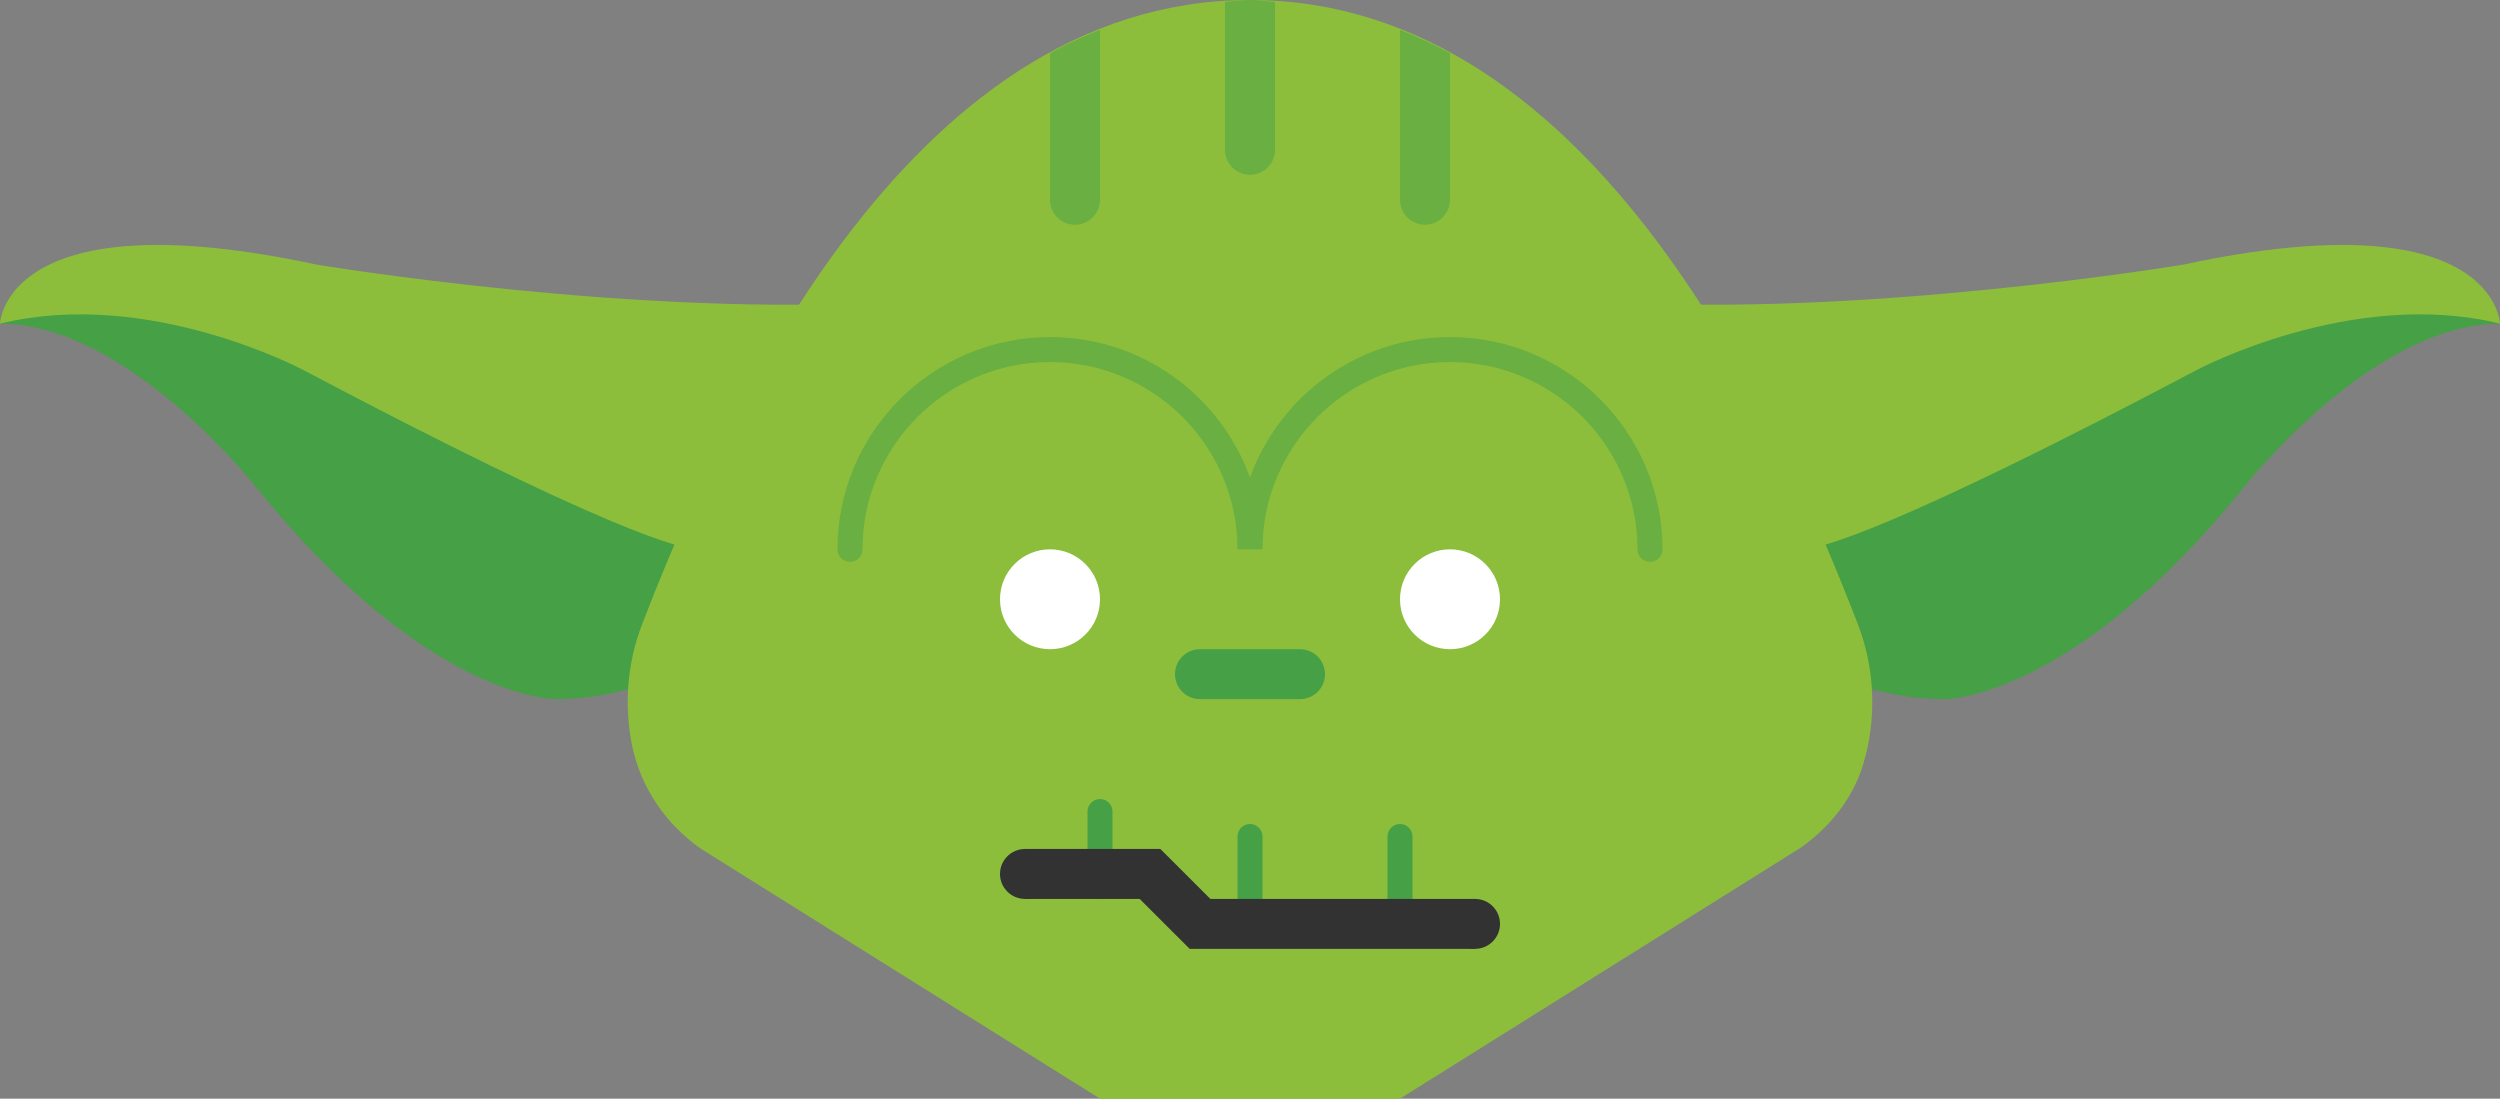 <svg width="223" height="98" viewBox="0 0 223 98" fill="none" xmlns="http://www.w3.org/2000/svg">
<rect x="0" y="0" width="223" height="98" fill="#808080" stroke="none"/>
<g clip-path="url(#clip0)">
<path fill-rule="evenodd" clip-rule="evenodd" d="M26.76 26.392C3.929 18.824 0 28.869 0 28.869C11.418 28.869 22.835 43.448 22.835 43.448C38.057 62.362 49.47 62.362 49.47 62.362C52.873 62.362 55.875 61.65 58.493 60.705C57.066 56.331 62.44 51.667 62.44 46.794C62.44 41.119 73.728 40.312 75.82 34.388C60.625 36.357 26.76 26.392 26.76 26.392Z" fill="#46A046"/>
<path fill-rule="evenodd" clip-rule="evenodd" d="M62.44 49C63.733 47.223 66.115 41.236 66.115 39.36C66.115 35.342 78.068 31.061 80.28 26.865C57.258 28.451 28.205 23.596 28.205 23.596C0.37 17.631 0 28.87 0 28.87C13.193 25.614 27.019 32.986 27.019 32.986C53.913 47.2 60.973 49.129 62.44 49Z" fill="#8CBE3C"/>
<path fill-rule="evenodd" clip-rule="evenodd" d="M147.18 34.386C149.272 40.315 160.56 41.121 160.56 46.796C160.56 51.665 165.934 56.333 164.507 60.703C167.125 61.652 170.127 62.365 173.53 62.365C173.53 62.365 184.943 62.365 200.165 43.446C200.165 43.446 211.582 28.871 223 28.871C223 28.871 219.071 18.826 196.24 26.39C196.24 26.39 162.375 36.359 147.18 34.386Z" fill="#46A046"/>
<path fill-rule="evenodd" clip-rule="evenodd" d="M160.56 49C159.267 47.223 156.885 41.236 156.885 39.36C156.885 35.342 144.932 31.061 142.72 26.865C165.743 28.451 194.795 23.596 194.795 23.596C222.63 17.631 223 28.87 223 28.87C209.807 25.614 195.981 32.986 195.981 32.986C169.088 47.2 162.027 49.129 160.56 49Z" fill="#8CBE3C"/>
<path fill-rule="evenodd" clip-rule="evenodd" d="M111.5 0C80.548 0 63.889 38.617 57.284 55.664C55.937 59.143 55.656 62.925 56.379 66.48C57.155 70.324 59.483 73.598 62.547 75.727L98.12 98H124.88L160.556 75.656C163.138 73.865 165.27 71.282 166.211 68.132C167.406 64.114 167.272 59.687 165.716 55.664C159.111 38.617 142.452 0 111.5 0Z" fill="#8CBE3C"/>
<path fill-rule="evenodd" clip-rule="evenodd" d="M115.96 62.364H107.04C105.809 62.364 104.81 61.366 104.81 60.136C104.81 58.907 105.809 57.909 107.04 57.909H115.96C117.191 57.909 118.19 58.907 118.19 60.136C118.19 61.366 117.191 62.364 115.96 62.364Z" fill="#46A046"/>
<path opacity="0.5" fill-rule="evenodd" clip-rule="evenodd" d="M109.27 0.173V13.363C109.27 14.593 110.269 15.59 111.5 15.59C112.731 15.59 113.73 14.593 113.73 13.363V0.173C112.985 0.129 112.263 -0 111.5 -0C110.737 -0 110.015 0.129 109.27 0.173ZM93.66 17.818C93.66 19.047 94.659 20.045 95.89 20.045C97.121 20.045 98.12 19.047 98.12 17.818V2.663C96.59 3.269 95.101 3.96 93.66 4.748V17.818ZM124.88 2.663V17.818C124.88 19.047 125.879 20.045 127.11 20.045C128.341 20.045 129.34 19.047 129.34 17.818V4.748C127.899 3.96 126.41 3.269 124.88 2.663Z" fill="#46A046"/>
<path opacity="0.5" fill-rule="evenodd" clip-rule="evenodd" d="M147.18 50.114C146.565 50.114 146.065 49.615 146.065 49C146.065 39.788 138.559 32.295 129.34 32.295C120.121 32.295 112.615 39.788 112.615 49H110.385C110.385 39.788 102.879 32.295 93.66 32.295C84.441 32.295 76.935 39.788 76.935 49C76.935 49.615 76.436 50.114 75.82 50.114C75.204 50.114 74.705 49.615 74.705 49C74.705 38.563 83.206 30.068 93.66 30.068C101.866 30.068 108.864 35.298 111.5 42.599C114.136 35.298 121.134 30.068 129.34 30.068C139.794 30.068 148.295 38.563 148.295 49C148.295 49.615 147.795 50.114 147.18 50.114Z" fill="#46A046"/>
<path fill-rule="evenodd" clip-rule="evenodd" d="M98.12 53.455C98.12 55.913 96.122 57.909 93.66 57.909C91.198 57.909 89.2 55.913 89.2 53.455C89.2 50.996 91.198 49 93.66 49C96.122 49 98.12 50.996 98.12 53.455Z" fill="white"/>
<path fill-rule="evenodd" clip-rule="evenodd" d="M133.8 53.455C133.8 55.913 131.802 57.909 129.34 57.909C126.878 57.909 124.88 55.913 124.88 53.455C124.88 50.996 126.878 49 129.34 49C131.802 49 133.8 50.996 133.8 53.455Z" fill="white"/>
<path fill-rule="evenodd" clip-rule="evenodd" d="M98.12 80.182C97.509 80.182 97.005 79.678 97.005 79.068V72.386C97.005 71.776 97.509 71.273 98.12 71.273C98.731 71.273 99.235 71.776 99.235 72.386V79.068C99.235 79.678 98.731 80.182 98.12 80.182Z" fill="#46A046"/>
<path fill-rule="evenodd" clip-rule="evenodd" d="M111.5 82.409C110.889 82.409 110.385 81.906 110.385 81.296V74.614C110.385 74.003 110.889 73.5 111.5 73.5C112.111 73.5 112.615 74.003 112.615 74.614V81.296C112.615 81.906 112.111 82.409 111.5 82.409Z" fill="#46A046"/>
<path fill-rule="evenodd" clip-rule="evenodd" d="M124.88 82.409C124.269 82.409 123.765 81.906 123.765 81.296V74.614C123.765 74.003 124.269 73.5 124.88 73.5C125.491 73.5 125.995 74.003 125.995 74.614V81.296C125.995 81.906 125.491 82.409 124.88 82.409Z" fill="#46A046"/>
<path fill-rule="evenodd" clip-rule="evenodd" d="M107.963 80.182L103.503 75.727H91.43C90.645 77.153 90.609 78.792 91.43 80.182H101.657L106.117 84.636H131.57C131.57 84.636 131.436 80.413 131.57 80.182H107.963Z" fill="#323232"/>
<path fill-rule="evenodd" clip-rule="evenodd" d="M93.66 77.956C93.66 79.186 92.661 80.183 91.43 80.183C90.199 80.183 89.2 79.186 89.2 77.956C89.2 76.727 90.199 75.729 91.43 75.729C92.661 75.729 93.66 76.727 93.66 77.956Z" fill="#323232"/>
<path fill-rule="evenodd" clip-rule="evenodd" d="M133.8 82.411C133.8 83.64 132.801 84.638 131.57 84.638C130.339 84.638 129.34 83.64 129.34 82.411C129.34 81.181 130.339 80.184 131.57 80.184C132.801 80.184 133.8 81.181 133.8 82.411Z" fill="#323232"/>
</g>
<defs>
<clipPath id="clip0">
<rect width="223" height="98" fill="white"/>
</clipPath>
</defs>
</svg>
